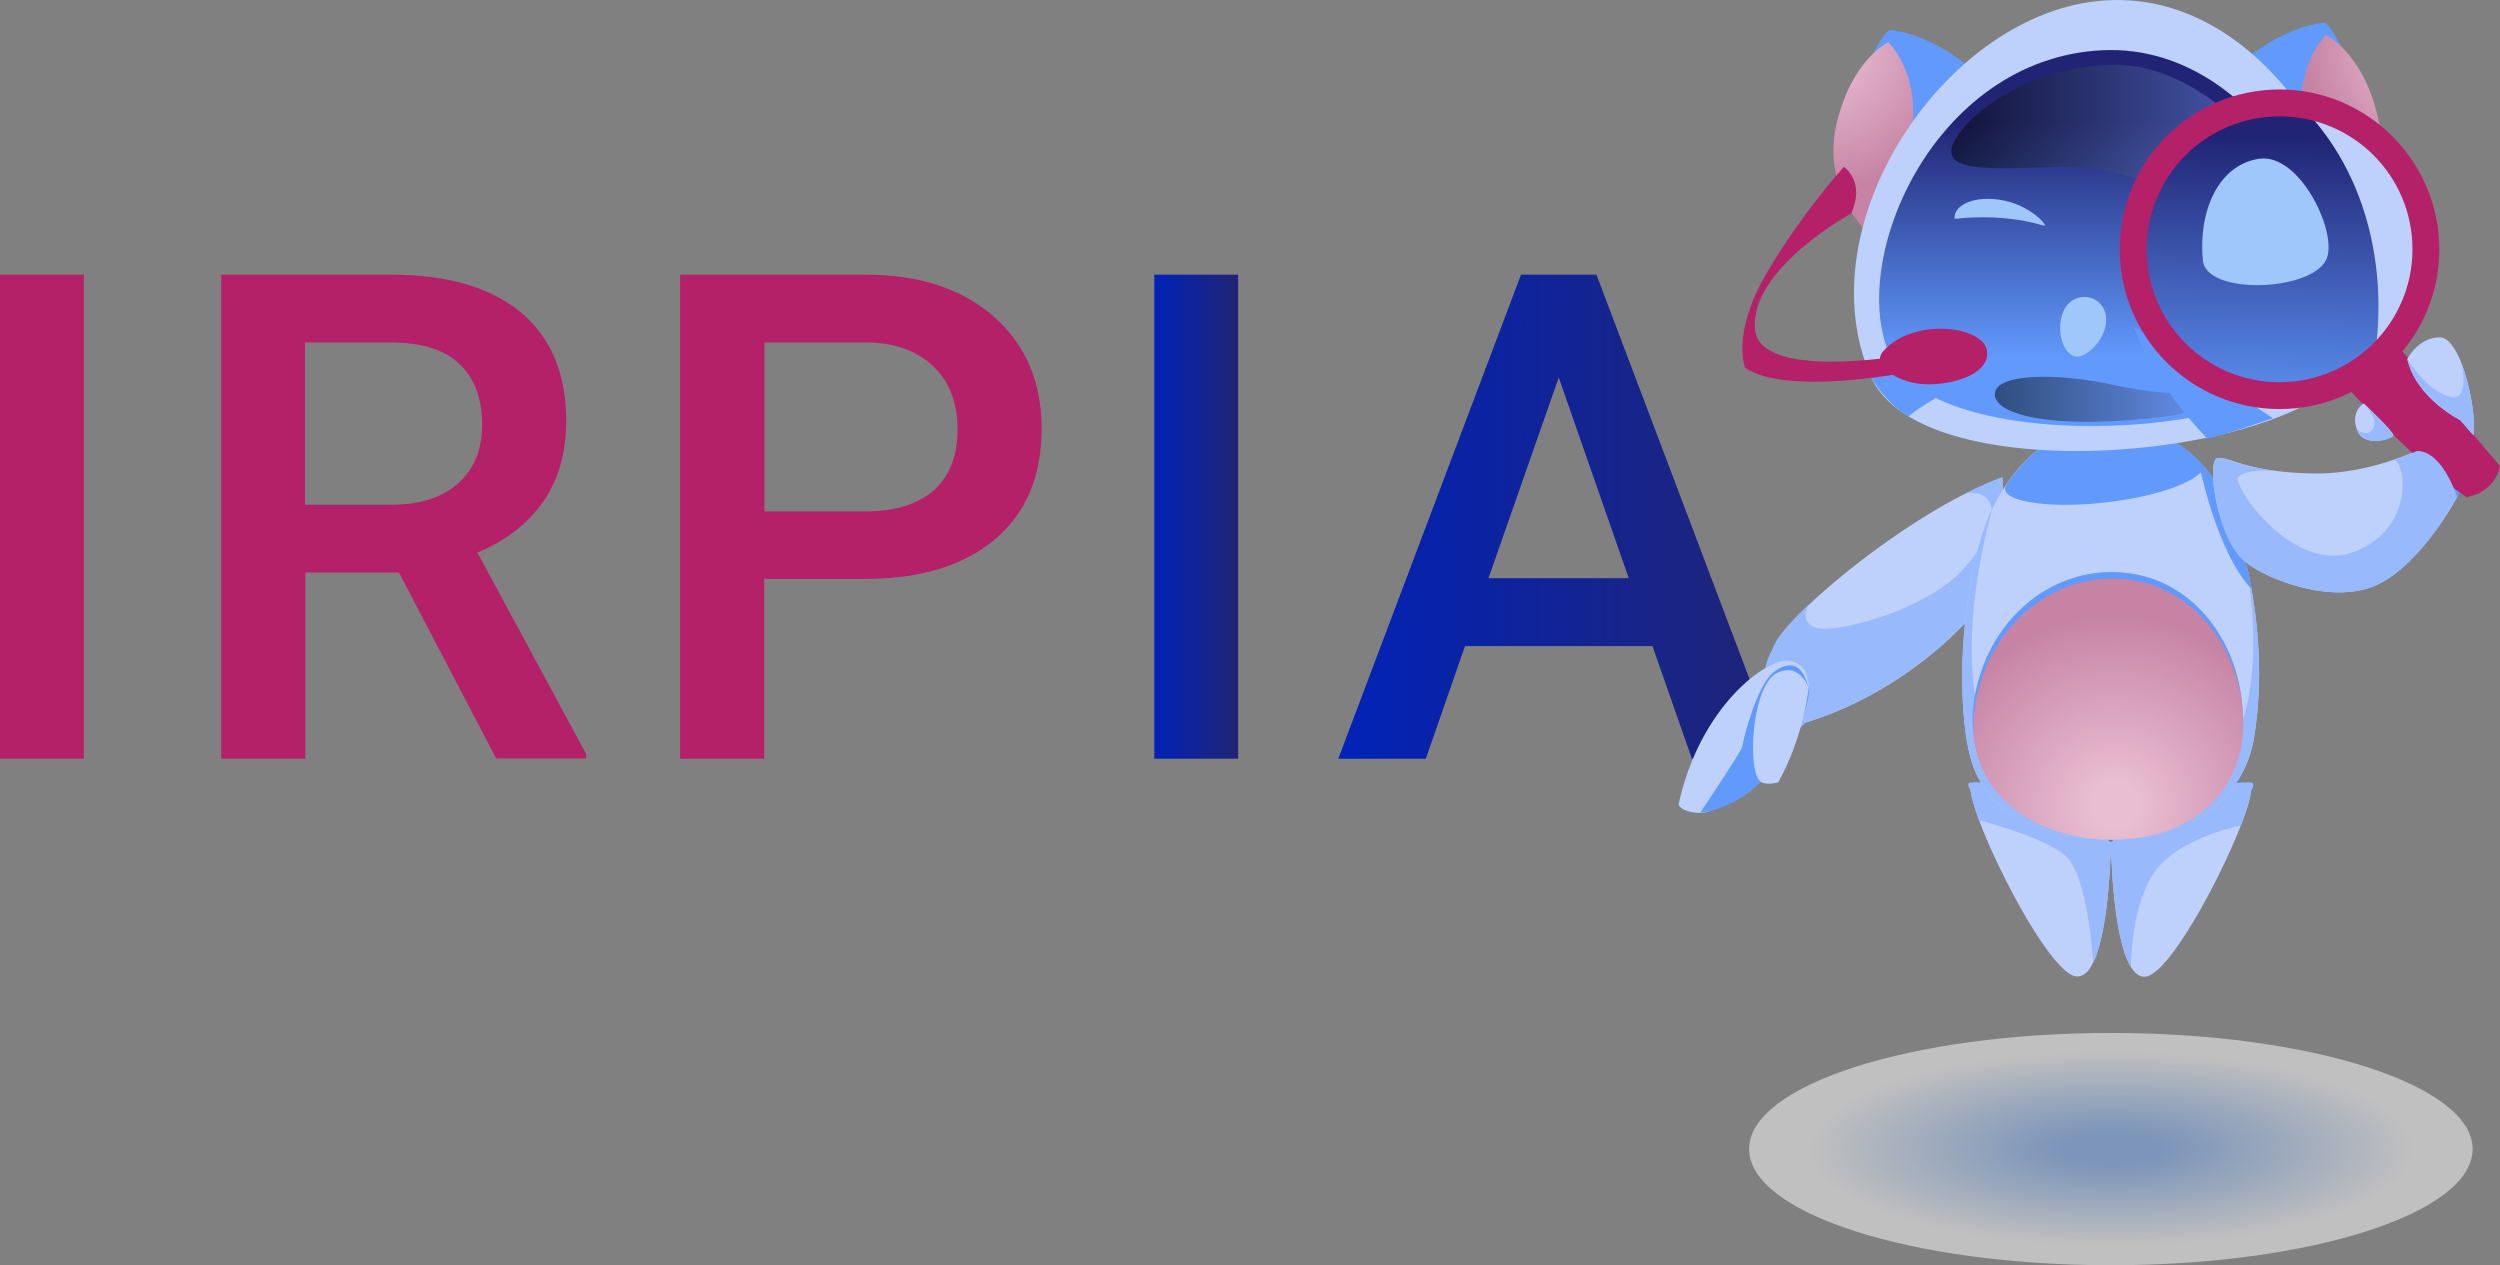 <?xml version="1.0" encoding="UTF-8"?>
<svg version="1.1" viewBox="0 0 1013.8 513.08" xml:space="preserve" xmlns="http://www.w3.org/2000/svg">
<rect x="0" y="0" width="1013.8" height="513.08" fill="#808080" stroke="none"/>
<style type="text/css">
	.st0{fill:none;}
	.st1{fill:none;stroke:#FFFFFF;stroke-width:0;stroke-linecap:round;stroke-linejoin:round;}
	.st2{fill:none;stroke:#000000;stroke-width:6;stroke-linecap:round;stroke-linejoin:round;}
	.st3{stroke:#000000;stroke-width:2;stroke-linejoin:round;}
	.st4{fill:none;stroke:#000000;stroke-width:4;stroke-linecap:round;stroke-linejoin:round;}
	.st5{stroke:#000000;stroke-width:6;stroke-linecap:round;stroke-linejoin:round;}
	.st6{fill:#FFFFFF;}
	.st7{fill:none;stroke:#000000;stroke-width:7;stroke-linecap:round;stroke-linejoin:round;}
	.st8{fill:none;stroke:#000000;stroke-width:5.935;stroke-linecap:round;stroke-linejoin:round;}
	.st9{fill:none;stroke:#000000;stroke-width:3.142;stroke-linecap:round;stroke-linejoin:round;}
	.st10{fill:#FFFFFF;stroke:#000000;stroke-width:3.142;stroke-linecap:round;stroke-linejoin:round;}
	.st11{fill:#C683A4;}
	.st12{fill:url(#a);}
	.st13{fill:url(#SVGID_00000152970132990568369790000006062426239399987131_);}
	.st14{fill:#B52168;}
	.st15{fill:#E9BED2;}
	.st16{fill:#EAEAEA;}
	.st17{fill:url(#SVGID_00000021102354994092807770000006844890381940085936_);}
	.st18{fill:url(#SVGID_00000175298364023617671690000014636002327891744679_);}
	.st19{fill:#619AFC;}
	.st20{fill:url(#SVGID_00000039135298797684473550000008259187253689316757_);}
	.st21{fill:url(#SVGID_00000023246904732164283890000007788566091718104716_);}
	.st22{fill:#E8F5FF;}
	.st23{opacity:0.3;fill:url(#SVGID_00000009555310250321540020000011662787094395988393_);}
	.st24{fill:url(#SVGID_00000023980343633847726380000008094496044928743589_);}
	.st25{fill:url(#SVGID_00000095300150231741228650000016098223890221648516_);}
	.st26{opacity:0.3;fill:url(#SVGID_00000061467214414914413880000007462630174981138594_);}
	.st27{opacity:0.5;fill:url(#SVGID_00000144332869538436940980000004291014181247165315_);}
	.st28{opacity:0.3;fill:url(#SVGID_00000152229774919866609410000005338539173676556963_);}
	.st29{opacity:0.3;fill:url(#SVGID_00000029763296518654723150000003972039157569603225_);}
	.st30{opacity:0.3;fill:url(#SVGID_00000168087418930143628740000007588791908567250334_);}
	.st31{opacity:0.3;fill:url(#SVGID_00000068678906114409728680000017997780046947741115_);}
	.st32{fill:url(#SVGID_00000158728853365815346310000010252111077197580161_);}
	.st33{fill:url(#SVGID_00000074437057793022454410000000814820993292403330_);}
	.st34{fill:url(#SVGID_00000054236450473492541580000007756040025038894761_);}
	.st35{fill:url(#SVGID_00000042700395734598073930000001391755698491047826_);}
	.st36{opacity:0.5;fill:url(#SVGID_00000011032038293986091970000009400928126864361116_);}
	.st37{opacity:0.5;fill:url(#SVGID_00000038383667672002238080000013685830579037770668_);}
	.st38{fill:#9FC7FC;}
	.st39{fill:url(#SVGID_00000091010982386805437990000011946069555716670874_);}
	.st40{opacity:0.3;fill:url(#SVGID_00000110463825304173316990000007001986622918938285_);}
	.st41{opacity:0.3;fill:url(#SVGID_00000088131776177138890480000014436104030144947873_);}
	.st42{opacity:0.3;fill:url(#SVGID_00000137093519155498862850000000858374553044660376_);}
	.st43{fill:url(#SVGID_00000137814825122938834800000009988849269646102172_);}
	.st44{fill:url(#SVGID_00000137815577720355472040000011803146726380070541_);}
	.st45{opacity:0.5;fill:url(#SVGID_00000162324859471493930180000010615793415705521842_);}
	.st46{opacity:0.3;fill:url(#SVGID_00000155132438424274969680000007153706018161040812_);}
	.st47{opacity:0.3;fill:url(#SVGID_00000083067569453445209290000003491091712411754420_);}
	.st48{opacity:0.3;fill:url(#SVGID_00000064339769287641375590000012025929548876305059_);}
	.st49{opacity:0.3;fill:url(#SVGID_00000170960782405141471000000000989652544222057398_);}
	.st50{fill:url(#SVGID_00000117647982018377888580000007892191990524156048_);}
	.st51{fill:url(#SVGID_00000116216286216236989960000007162353768994910112_);}
	.st52{fill:url(#SVGID_00000006706146733020783140000005241443784372607616_);}
	.st53{fill:url(#SVGID_00000013903036199426227540000015545933524503584431_);}
	.st54{opacity:0.5;fill:url(#SVGID_00000109727130563006770930000006361777893388605597_);}
	.st55{opacity:0.5;fill:url(#SVGID_00000019643946212916156330000013726460068037860781_);}
	.st56{fill:url(#SVGID_00000066473730542536865690000003823158222710482060_);}
	.st57{opacity:0.3;fill:url(#SVGID_00000093158155799405149470000006624672611272813213_);}
	.st58{opacity:0.3;fill:url(#SVGID_00000179625136240403424050000001221314027903833522_);}
	.st59{opacity:0.3;fill:url(#SVGID_00000159434384098898588170000001432854587805839010_);}
	.st60{fill:url(#SVGID_00000039116258561310616250000009088134736105239186_);}
	.st61{fill:url(#SVGID_00000113319653119431229950000002422165349704793773_);}
	.st62{opacity:0.5;fill:url(#SVGID_00000090277869015908243020000004550572896672157629_);}
	.st63{fill:#BDD1FC;}
	.st64{fill:#98B9FC;}
	.st65{fill:url(#SVGID_00000048464175715076726850000016076623207059304094_);}
	.st66{fill:url(#SVGID_00000082360345460843286720000016717338212327791006_);}
	.st67{fill:url(#SVGID_00000149368355198895252120000007928782932740240796_);}
	.st68{fill:url(#SVGID_00000066486867333849706980000009460075705797144760_);}
	.st69{opacity:0.5;fill:url(#SVGID_00000036240073540972172770000012642040053104063659_);}
	.st70{opacity:0.5;fill:url(#SVGID_00000005982158706218217590000010806247989282736545_);}
	.st71{fill:url(#SVGID_00000015321655469917342160000007105499936149948054_);}
	.st72{fill:url(#SVGID_00000165918448071729098100000003226186389028147082_);}
	.st73{fill:url(#SVGID_00000086654951341564696570000007772036567402765241_);}
	.st74{opacity:0.5;fill:url(#SVGID_00000022540421728050815850000000134068784046785680_);}
	.st75{opacity:0.3;fill:url(#SVGID_00000164509324408226978350000003608071235042211993_);}
	.st76{opacity:0.3;fill:url(#SVGID_00000070106010522251147720000003436885387793768064_);}
	.st77{opacity:0.3;fill:url(#SVGID_00000160906651090186015290000004229047120949951134_);}
	.st78{opacity:0.3;fill:url(#SVGID_00000133492718754904238300000000572067618293396634_);}
	.st79{fill:url(#SVGID_00000015313270088041108220000014463027129783194770_);}
	.st80{fill:url(#SVGID_00000137826414417262925030000005693626999719619984_);}
	.st81{fill:url(#SVGID_00000175312301812911847660000014946790450536404151_);}
	.st82{fill:url(#SVGID_00000052822593791704758330000003286279893238854055_);}
	.st83{opacity:0.5;fill:url(#SVGID_00000137835538886960310970000005075064890509013906_);}
	.st84{opacity:0.5;fill:url(#SVGID_00000139256878467707296050000003333356082179108537_);}
	.st85{fill:url(#SVGID_00000011012595399309369410000010319741096319571379_);}
	.st86{opacity:0.3;fill:url(#SVGID_00000023990181600170026580000008740326790093098371_);}
	.st87{opacity:0.3;fill:url(#SVGID_00000121260330692673941330000013844897140855052689_);}
	.st88{opacity:0.3;fill:url(#SVGID_00000086659086238827012120000010251376114290286246_);}
	.st89{fill:#212474;}
	.st90{fill:url(#SVGID_00000130621466117217938400000012568606465610686082_);}
	.st91{fill:url(#SVGID_00000005250266592876838590000005159794025029511070_);}
	.st92{fill:url(#SVGID_00000110435296267126344610000008445704025606329272_);}
	.st93{fill:url(#SVGID_00000024699854803498634140000016563981273326087818_);}
	.st94{fill:url(#SVGID_00000002359270060224549100000011052154448995093401_);}
	.st95{fill:url(#SVGID_00000031929525158506777070000017228746388156125099_);}
	.st96{fill:url(#SVGID_00000119835001382655726260000014939470739126906005_);}
	.st97{fill:url(#SVGID_00000172404173201420146330000011090480387680963740_);}
	.st98{opacity:0.3;fill:url(#SVGID_00000170995325052925147310000012448030078435901350_);}
	.st99{fill:url(#SVGID_00000052797803599646535000000010792087269892902032_);}
	.st100{fill:url(#SVGID_00000083083695292250589840000006540196726686360992_);}
	.st101{opacity:0.5;fill:url(#SVGID_00000046297251309938188040000011687802177012507035_);}
	.st102{opacity:0.3;fill:url(#SVGID_00000149370130729611563880000013924191255442260125_);}
	.st103{opacity:0.3;fill:url(#SVGID_00000091718570384690089410000003251223519191326888_);}
	.st104{opacity:0.3;fill:url(#SVGID_00000041978572900622669250000015662511788226003102_);}
	.st105{opacity:0.3;fill:url(#SVGID_00000060027587891939003570000014330077709938915501_);}
	.st106{fill:url(#SVGID_00000025405045489279404820000005280510211018127529_);}
	.st107{fill:url(#SVGID_00000147908647080904269820000014015110613675258301_);}
	.st108{fill:url(#SVGID_00000056422507448536282610000014088985045423205255_);}
	.st109{fill:url(#SVGID_00000091001485808551791180000006769390390553000590_);}
	.st110{opacity:0.5;fill:url(#SVGID_00000176762113884974747180000003220441703761296550_);}
	.st111{opacity:0.5;fill:url(#SVGID_00000159471152589847001290000017662268038439236999_);}
	.st112{fill:url(#SVGID_00000063623911374973205350000012125072920274503354_);}
	.st113{opacity:0.3;fill:url(#SVGID_00000091015259707333992780000012726581354770415546_);}
	.st114{opacity:0.3;fill:url(#SVGID_00000067930559613499887020000013251936760299310471_);}
	.st115{opacity:0.3;fill:url(#SVGID_00000121969308935571768940000017288816036344301476_);}
</style>
<g transform="translate(-88.4 -164.42)">
	<path class="st14" d="m122.4 472.1h-34v-196.3h34z"/>
	<path class="st14" d="m250.2 396.6h-38v75.5h-34.1v-196.3h69c22.6 0 40.1 5.1 52.4 15.2 12.3 10.2 18.5 24.9 18.5 44.1 0 13.1-3.2 24.1-9.5 33s-15.2 15.7-26.5 20.4l44.1 81.7v1.8h-36.5zm-38-27.5h35c11.5 0 20.5-2.9 27-8.7s9.7-13.7 9.7-23.8c0-10.5-3-18.6-9-24.4s-14.9-8.7-26.8-8.9h-36v65.8z"/>
	<path class="st14" d="m398.3 399.3v72.8h-34.1v-196.3h75.1c21.9 0 39.3 5.7 52.2 17.1s19.3 26.5 19.3 45.3c0 19.3-6.3 34.2-18.9 44.9s-30.3 16.1-53 16.1h-40.6zm0-27.5h41c12.1 0 21.4-2.9 27.8-8.6s9.6-14 9.6-24.7c0-10.6-3.2-19.1-9.7-25.4s-15.4-9.6-26.7-9.8h-41.9v68.5z"/>
	<linearGradient id="a" x1="556.48" x2="590.45" y1="373.97" y2="373.97" gradientUnits="userSpaceOnUse">
		<stop stop-color="#0123B8" offset="0"/>
		<stop stop-color="#212474" offset="1"/>
	</linearGradient>
	<path class="st12" d="m590.5 472.1h-34v-196.3h34z" fill="url(#a)"/>
	
		<linearGradient id="h" x1="631.09" x2="810.11" y1="373.97" y2="373.97" gradientUnits="userSpaceOnUse">
		<stop stop-color="#0123B8" offset="0"/>
		<stop stop-color="#212474" offset="1"/>
	</linearGradient>
	<path d="m758.5 426.4h-76l-15.9 45.7h-35.5l74.1-196.3h30.6l74.3 196.3h-35.6zm-66.5-27.5h56.9l-28.4-81.4z" fill="url(#h)"/>
	
		
			<radialGradient id="j" cx="467.66" cy="-316.71" r="114.38" gradientTransform="matrix(1.283 0 0 .412 344.62 760.75)" gradientUnits="userSpaceOnUse">
			<stop stop-color="#77A9F2" offset=".132"/>
			<stop stop-color="#CEE0FA" offset=".586"/>
			<stop stop-color="#fff" offset=".832"/>
		</radialGradient>
		
			<ellipse cx="944.4" cy="630.4" rx="146.7" ry="47.1" fill="url(#j)" opacity=".5"/>
		
			
				<path class="st63" d="m944.4 506c0 1.8-0.5 35.3-7.2 48.8-1.7 3.5-3.9 5.7-6.6 5.6-9.5-0.4-31.1-40.5-39.6-63.2-1.9-5.2-3.2-9.5-3.5-12.2-0.2-2 0.1-3.1 1.1-3.1 2 0 4 0 5.9 0.3 0.3 0 0.5 0.1 0.8 0.1 23.6 2.8 46.5 21.7 48.9 23.7h0.2z"/>
				<path class="st19" d="m944.4 506c-31.5 2.7-52.4-13.9-56.9-21.1-1.2-1.8-1.2-3-0.1-3.1 2.3-0.2 4.6-0.1 7.1 0.3 0.3 0 0.5 0.1 0.8 0.1 20.8 3.2 46.3 21.8 48.9 23.7 0.1 0.1 0.2 0.1 0.2 0.1z"/>
				<path class="st63" d="m1001.3 485c-0.3 3-1.8 8.1-4.2 14.2-9 23-29.6 60.9-38.9 61.3-2.3 0.1-4.1-1.4-5.7-4-7.7-12.5-8.1-50.4-8.1-50.4s0.1 0 0.2-0.2c2.4-2 25.3-20.9 49-23.7 0.2 0 0.4 0 0.7-0.1 2-0.2 4-0.3 6-0.3 0.9 0.1 1.2 1.2 1 3.2z"/>
				<path class="st19" d="m1001.3 485c-4.4 7.1-25.4 23.8-56.9 21.1 0 0 0.1 0 0.2-0.2 2.6-1.9 28.1-20.6 49-23.7 0.2 0 0.4 0 0.7-0.1 2.4-0.3 4.8-0.4 7.1-0.3 1.1 0.2 1 1.4-0.1 3.2z"/>
				<path class="st64" d="m944.4 506c0 1.8-0.5 35.3-7.2 48.8 0 0-1.9-35.4-11.3-43.4s-34.9-14.3-34.9-14.3c-1.9-5.2-3.2-9.5-3.5-12.2-1.2-1.8-1.2-3-0.1-3.1 2.3-0.2 4.6-0.1 7.1 0.3 0.3 0 0.5 0.1 0.8 0.1 23.6 2.8 46.5 21.7 48.9 23.7 0.1 0.1 0.2 0.1 0.2 0.1z"/>
				<path class="st64" d="m1001.3 485c-0.3 3-1.8 8.1-4.2 14.2-4.4 0.9-28 6.4-36.3 20.8-7 12-8.1 28.9-8.3 36.5-7.7-12.5-8.1-50.4-8.1-50.4s0.1 0 0.2-0.2c2.4-2 25.3-20.9 49-23.7 0.2 0 0.4 0 0.7-0.1 2.4-0.3 4.8-0.4 7.1-0.3 1.1 0.2 1 1.4-0.1 3.2z"/>
				<path class="st63" d="m899.8 383c-0.7 6.8-2 14.4-4.2 21.9 0 0-2.1 3.1-6.2 7.8-10.3 11.7-33.4 33.7-68.9 44.8-0.9 0.3-1.7 0.5-2.6 0.8-5.7 1.7-16.3-15.5-10.8-30.2 0.5-1.4 1.2-2.8 2-4.1 2.3-3.6 6.7-8.6 12.7-14.2 15.5-14.7 41.1-33.9 63.7-45.3 5.2-2.6 10.2-4.8 14.9-6.5-0.1 0.1 0.9 10.9-0.6 25z"/>
				<path class="st19" d="m820.4 457.6c-0.6 0.7-1.3 1.4-2.1 2-8.5 6.4-21.1 2.7-14.1-23.8 0 0 0.6-3.9 2.8-7.6 1.8-3.1 4.8-6 9.5-6.4 11.7-1.1 13 25.4 3.9 35.8z"/>
				<path class="st64" d="m899.8 383-10.5 29.7c-10.3 11.7-33.4 33.7-68.9 44.8-0.6 0.7-1.3 1.4-2.1 2-8.5 6.4-21.1 2.7-14.1-23.8 0 0 0.6-3.9 2.8-7.6 0.5-1.4 1.2-2.8 2-4.1 2.3-3.6 6.7-8.6 12.7-14.2-0.4 0.8-3.5 6.9 3 9.2 6.9 2.5 43.4-6.2 59.5-23.4 16-17.2 15.5-33.2 1.3-31.1 5.2-2.6 10.2-4.8 14.9-6.5-0.1 0.1 0.9 10.9-0.6 25z"/>
				<path class="st63" d="m814.2 432.4c-9-1.6-36.4 18.2-45.1 58.2 0 0 0.6 3.2 8.7 3.5s22-14.6 31.5-23.3c9.4-8.8 20-35.6 4.9-38.4z"/>
				<path class="st19" d="m777.8 494.1s14.2-21.2 17-26.4c0 0 5.4-26.3 13.9-31.5 8.3-5.1 11.3 0.6 13.1 7.1 1.7 6.6-12 46.1-44 50.8z"/>
				<path class="st19" d="m794.2 472s3.4 7.8 7.7 9c0 0-3.6-25.5 2.7-39 0 0-8.2 12.6-10.4 30z"/>
				<path class="st63" d="m808.2 437.8s8.8-6.1 13.6 5.5c0 0-1.6 19.1-12.3 38.4 0 0-5.5 1.6-7.6-0.7-4.7-5.1-3.3-36.5 6.3-43.2z"/>
				
					<path class="st63" d="m1002.4 463.9c-4.2 24.6-26.2 41-57.8 41-27.5 0-50.8-10.3-57-32.8-6.2-22.6-3.8-64.3 4.4-90.3 1.2-3.9 2.7-7.6 4.4-11.2 1.6-3.2 3.3-6.3 5.2-9.2 10-15.1 24.7-25 41.3-25 17.3 0 30.5 7.1 39.5 17.6 4.2 4.9 7.5 10.5 9.8 16.5 2.7 6.9 5 14.2 6.8 21.8v0.2c5.9 23.6 7.1 49.4 3.4 71.4z"/>
					<path class="st64" d="m1002.4 463.9c-4.2 24.6-26.2 41-57.8 41-27.5 0-50.8-10.3-57-32.8-6.2-22.6-3.8-64.3 4.4-90.3 1.2-3.9 2.7-7.6 4.4-11.2 0 0-16.6 55.2-3.3 90.3s75.3 34.4 96.3 11c20-22.2 10.7-74.4 9.8-79.4 5.7 23.6 6.9 49.4 3.2 71.4z"/>
					<path class="st19" d="m888.8 449.3c4.7-33 31.2-55.4 60.7-52.7 31.7 3 48.8 33.3 48.3 59.3s-19.5 46.3-53.5 46.3-59.9-22-55.5-52.9z"/>
					
						<radialGradient id="g" cx="946" cy="490.93" r="77.368" gradientUnits="userSpaceOnUse">
						<stop stop-color="#E9BED2" offset=".116"/>
						<stop stop-color="#C683A4" offset="1"/>
					</radialGradient>
					<path d="m889.1 452c4.7-33 31.2-55.4 60.7-52.7 31.7 3 48.8 33.3 48.3 59.3s-19.5 46.3-53.5 46.3c-34.1 0-59.9-22-55.5-52.9z" fill="url(#g)"/>
					<path class="st19" d="m982.6 354c-6.7 10.6-43.8 16.7-65.2 14.8-18.6-1.7-15.8-6.7-15.7-7.4 10-15.1 24.7-25 41.3-25 17.4 0 30.6 7.1 39.6 17.6z"/>
				
				<path class="st19" d="m984.7 356.6s-2-2.6-4.5-3.8c0 0 7.1 35.9 21.4 50.6-0.1 0-6.3-33.9-16.9-46.8z"/>
				<path class="st19" d="m1000.3 187.5s13.7-11.8 30.5-13.9c0 0 5.1 2.5 11.1 21 5.9 18.5-5 55-5 55z"/>
				<path class="st19" d="m1030.8 173.6s-13.6 14.5-13.6 38l5.2 3.3 15.3-31.6c0.1-0.1-5-10-6.9-9.7z"/>
				
					<radialGradient id="b" cx="1073.1" cy="184.27" r="49.901" gradientUnits="userSpaceOnUse">
					<stop stop-color="#E9BED2" offset=".116"/>
					<stop stop-color="#C683A4" offset="1"/>
				</radialGradient>
				<path d="m1022 213.3s-3.6-20 9.6-34.7c0 0 14.9 7 21 33 6.2 26-9.9 41.6-9.9 41.6z" fill="url(#b)"/>
				<path class="st19" d="m885.4 190.4s-13.7-11.8-30.5-13.9c0 0-5.1 2.5-11.1 21-5.9 18.5 5 55 5 55z"/>
				<path class="st19" d="m855 176.6s13.6 14.5 13.6 38l-5.2 3.3-15.4-31.7s5.1-9.9 7-9.6z"/>
				
					<radialGradient id="d" cx="824.44" cy="182.89" r="59.462" gradientUnits="userSpaceOnUse">
					<stop stop-color="#E9BED2" offset=".116"/>
					<stop stop-color="#C683A4" offset="1"/>
				</radialGradient>
				<path d="m863.8 216.2s3.6-20-9.6-34.7c0 0-14.9 7-21 33-6.2 26 11.6 43.3 11.6 43.3z" fill="url(#d)"/>
				<path class="st63" d="m847 317c21 48.4 178 33.3 196.8-6.5 20.5-43.5-26.7-151-101.9-145.9-63.7 4.2-121.9 90.2-94.9 152.4z"/>
				
					<linearGradient id="i" x1="943.54" x2="943.54" y1="213.28" y2="322.4" gradientUnits="userSpaceOnUse">
					<stop stop-color="#212474" offset="0"/>
					<stop stop-color="#619AFC" offset=".883"/>
				</linearGradient>
				<path d="m855.6 310.2c20.1 39.7 157.1 33.1 177.2-3.4 17-31-23.2-125.4-92-122-68.9 3.4-104.4 87.3-85.2 125.4z" fill="url(#i)"/>
				
					<linearGradient id="e" x1="879.69" x2="1014.2" y1="218.82" y2="218.82" gradientUnits="userSpaceOnUse">
					<stop offset="0"/>
					<stop stop-color="#7A99FB" offset="1"/>
				</linearGradient>
				<path d="m879.8 224.6c-1.6 9.5 16.3 8.4 45 7.4 34.4-1.1 69 28.5 89.2 7.2 3.3-3.5-29.6-49.5-69.4-48.5-39.9 1.1-63.4 25.7-64.8 33.9z" fill="url(#e)" opacity=".5"/>
				
					<linearGradient id="f" x1="897.37" x2="995.15" y1="326.37" y2="326.37" gradientUnits="userSpaceOnUse">
					<stop offset="0"/>
					<stop stop-color="#7A99FB" offset="1"/>
				</linearGradient>
				<path d="m897.5 323.2c-1.8 6.9 12.5 13.7 47.8 12 42.6-2.1 51.7-11 49.6-13.5-1.3-1.5-14 6.6-49-1.1-23.2-5.1-46.5-4.6-48.4 2.6z" fill="url(#f)" opacity=".5"/>
				<path class="st19" d="m862.4 333.3s2.1-2.3 13.5-9c7.6-4.5 15.6-9.8 16.8-11.7 1.7-4.6-32.6-1.9-32.6-1.9l-13.1 6.3s5.1 10.2 15.4 16.3z"/>
				<path class="st14" d="m836.1 232.1s8.9 5.7 3 18.9c0 0-41.4 22.5-39 47.1 2 20.5 59.2 10.6 59.2 10.6l2.1 6.8s-48.6 9.5-65.3-1.9c0 0-5.7-13.5 8.4-37.9 14.2-24.5 31.6-43.6 31.6-43.6z"/>
				<path class="st14" d="m852.1 306.8c-5.2 5.9 5.8 12.3 14.9 13.3 10.2 1.1 28.3-2.9 27.2-13.2-1-10.3-29.8-14-42.1-0.1z"/>
				<path class="st19" d="m983.5 342.3s-22.5-22.7-29.7-45.4l56.3 37.1s-19.1 6.7-26.6 8.3z"/>
				<path class="st38" d="m881.1 253.2s18.2-2.7 36 2.7c2.6 0.8-5.5-8.8-18-10.5s-18.8 3.5-18 7.8z"/>
				<path class="st38" d="m924.7 291.8c3.1-9.4 14.9-9 17.4-0.6 2.6 9-7.8 19.3-12.5 17.7-4.8-1.6-7.2-10.2-4.9-17.1z"/>
				
					<linearGradient id="c" x1="1004.8" x2="1001.1" y1="219.65" y2="353.42" gradientUnits="userSpaceOnUse">
					<stop stop-color="#212474" offset="0"/>
					<stop stop-color="#619AFC" offset=".883"/>
				</linearGradient>
				<path d="m955.8 280.1c-11.1-30.8 18.1-70.4 63-75.4 0 0 42.6 27.4 32.7 103.1 0-0.1-66.9 52.2-95.7-27.7z" fill="url(#c)"/>
				<path class="st63" d="m1018.8 204.7s15.2 0.1 33 15 26.3 58.4-0.3 88.1c0-0.1 11.9-60.9-32.7-103.1z"/>
				<path class="st38" d="m981.7 270c1.3 14.1 43.2 12.7 49.9 0 5.4-10.2-10.3-43.6-27-41.2s-24.8 21.4-22.9 41.2z"/>
				<path class="st14" d="m1012.8 200.7c-35.8 0-64.8 29-64.8 64.8s29 64.8 64.8 64.8 64.8-29 64.8-64.8c-0.1-35.8-29.1-64.8-64.8-64.8zm0 118.7c-29.8 0-53.9-24.1-53.9-53.9s24.1-53.9 53.9-53.9 53.9 24.1 53.9 53.9-24.2 53.9-53.9 53.9z"/>
				<path class="st63" d="m1084.8 366s-14 26.5-31.9 35.3c-17.8 8.8-45-1.8-53.7-8.8-12-9.5-16.4-42.4-11.3-42.4 4.6 0 9.1 3.5 23.6 5.3 3.9 0.5 8.6 0.9 14.1 1 13.2 0.4 25.5-2.8 33.4-5.5 5.8-2 9.3-3.7 9.3-3.7 10.7 0 16.5 18.8 16.5 18.8z"/>
				<path class="st19" d="m1066.7 348.4s-1.3 19.5 6.2 22.2 12-4.6 12-4.6l3.7-7.9z"/>
				<path class="st14" d="m1041.4 322.8s28.9 31.3 47.2 43.2c0 0 11.3-1.4 13.6-12.6l-41.1-48.3z"/>
				<path class="st63" d="m1058.9 341c-0.4 1.6-11.3 4.6-14.2-1.2-0.3-0.6-0.5-1.2-0.7-1.7-1.7-5 0.7-8.9 3-10.1l0.2 0.2c1.4 1.5 12 11.4 11.7 12.8z"/>
				<path class="st63" d="m1091.4 340.9-5.3-6.1s-17.9-8.9-21.5-24.8c0 0 4.2-8.5 13-8.8 3.5-0.1 6.7 4.5 9.1 10.8 3.6 9.5 5.7 22.7 4.7 28.9z"/>
				<path class="st64" d="m1084.8 366s-14 26.5-31.9 35.3c-17.8 8.8-45-1.8-53.7-8.8-12-9.5-16.4-42.4-11.3-42.4 4.6 0 9.1 3.5 23.6 5.3-0.9-0.1-13.3-0.9-15.5 2.6-2.3 3.6 22.7 40.1 47.6 30 24.9-10.2 19.8-36.9 15.6-37 5.8-2 9.3-3.7 9.3-3.7 10.5-0.1 16.3 18.7 16.3 18.7z"/>
				<path class="st64" d="m1058.9 341c-0.4 1.6-11.3 4.6-14.2-1.2-0.3-0.6-0.5-1.2-0.7-1.7 2.4 3 6.1 2.5 7.2-0.8 1.1-3.2-3.1-8-4.1-9 1.5 1.4 12.1 11.3 11.8 12.7z"/>
				<path class="st64" d="m1091.4 340.9-5.3-6.1s-17.9-8.9-21.5-24.8c0.4 0.9 9 14.2 18.2 15.5 6.8 0.9 4.1-12.6 3.9-13.5 3.6 9.5 5.7 22.7 4.7 28.9z"/>
			
		
	
</g>
</svg>
